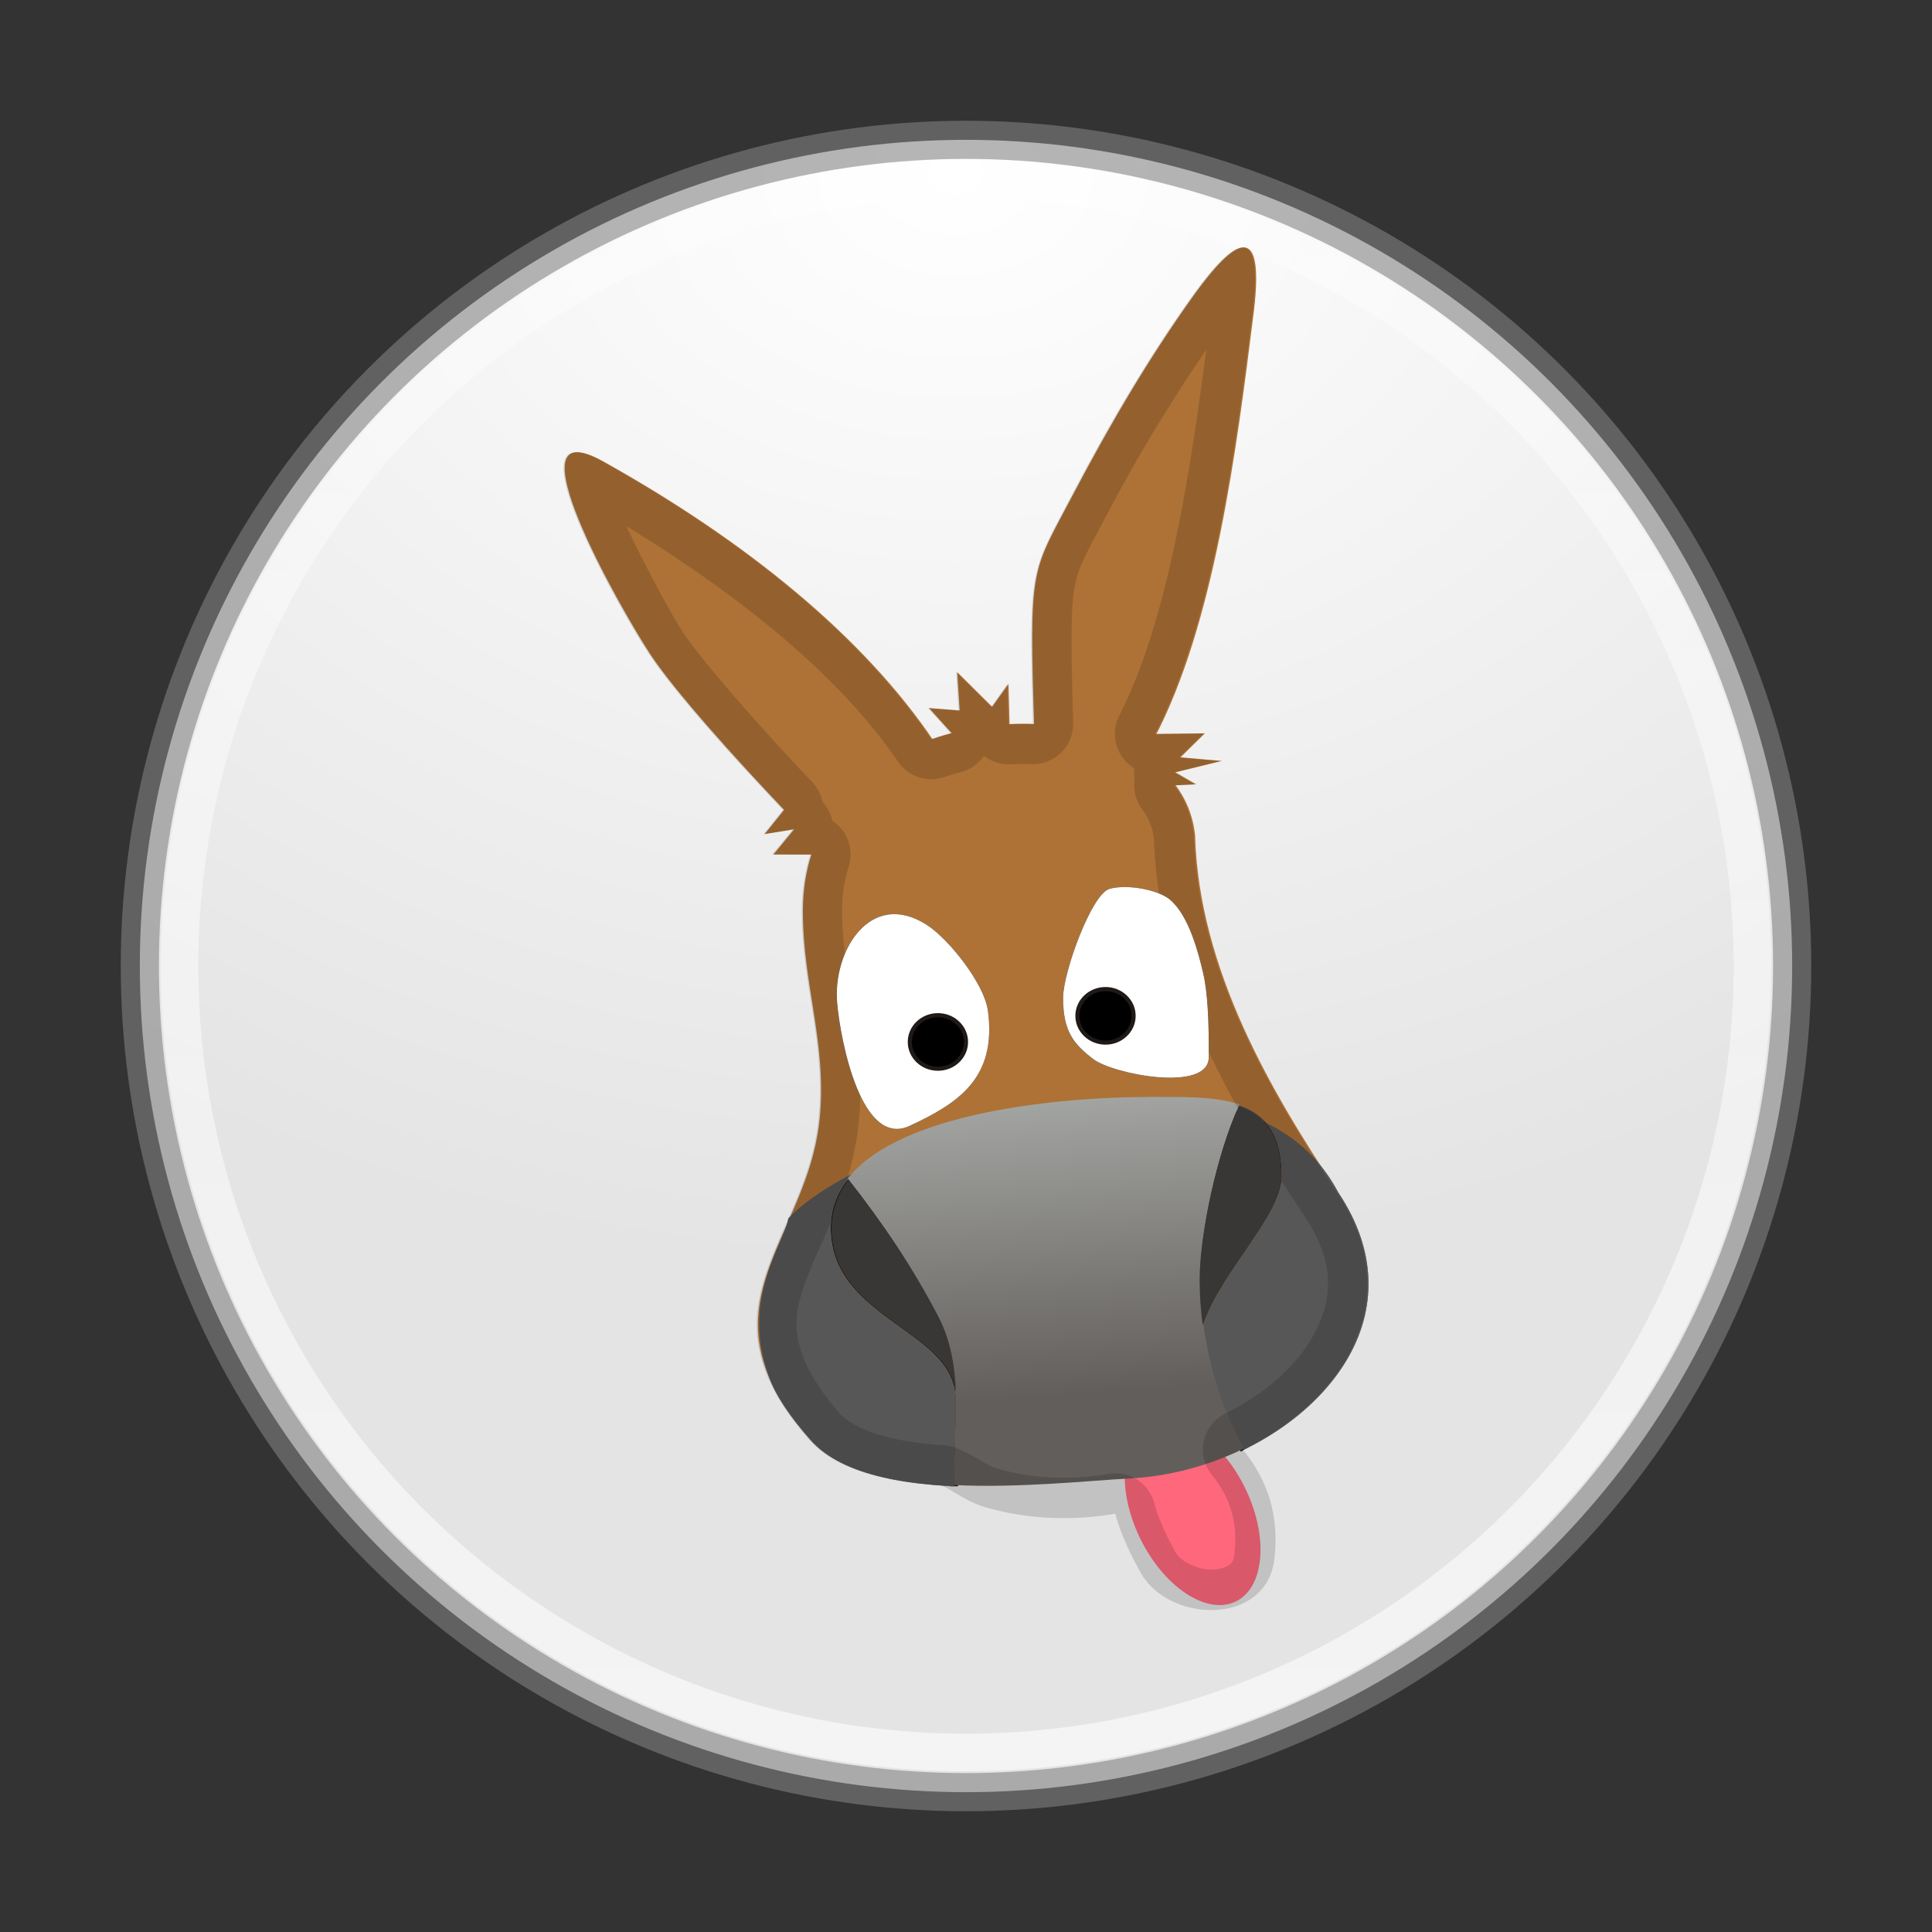 <?xml version="1.0" encoding="UTF-8" standalone="no"?>
<!-- Created with Inkscape (http://www.inkscape.org/) -->

<svg
   xmlns:dc="http://purl.org/dc/elements/1.1/"
   xmlns:cc="http://creativecommons.org/ns#"
   xmlns:rdf="http://www.w3.org/1999/02/22-rdf-syntax-ns#"
   xmlns:svg="http://www.w3.org/2000/svg"
   xmlns="http://www.w3.org/2000/svg"
   xmlns:sodipodi="http://sodipodi.sourceforge.net/DTD/sodipodi-0.dtd"
   xmlns:inkscape="http://www.inkscape.org/namespaces/inkscape"
   id="svg4951"
   height="48"
   width="48"
   version="1.1"
   inkscape:version="0.91 r13725"
   sodipodi:docname="amule.svg">
  <rect width="100%" height="100%" fill="#333333" stroke="none"/>
  <sodipodi:namedview
     pagecolor="#ffffff"
     bordercolor="#666666"
     borderopacity="1"
     objecttolerance="10"
     gridtolerance="10"
     guidetolerance="10"
     inkscape:pageopacity="0"
     inkscape:pageshadow="2"
     inkscape:window-width="1535"
     inkscape:window-height="876"
     id="namedview51"
     showgrid="false"
     inkscape:zoom="1"
     inkscape:cx="24"
     inkscape:cy="19.941129"
     inkscape:window-x="65"
     inkscape:window-y="24"
     inkscape:window-maximized="1"
     inkscape:current-layer="svg4951" />
  <defs
     id="defs4953">
    <radialGradient
       id="radialGradient3037"
       gradientUnits="userSpaceOnUse"
       cy="-17.681"
       cx="14.892"
       gradientTransform="matrix(-1.439 3.8089e-8 -2.8328e-8 -1.07 45.169 -14.596)"
       r="25.571">
      <stop
         id="stop3767"
         stop-color="#fff"
         offset="0" />
      <stop
         id="stop3769"
         stop-color="#e4e4e4"
         offset="1" />
    </radialGradient>
    <linearGradient
       id="linearGradient3039"
       y2="32.568"
       gradientUnits="userSpaceOnUse"
       x2="15.124"
       gradientTransform="matrix(.764 0 0 .764 12.377 18.778)"
       y1="-18.801"
       x1="15.124">
      <stop
         id="stop3777"
         stop-color="#fff"
         stop-opacity=".588"
         offset="0" />
      <stop
         id="stop3779"
         stop-color="#fff"
         offset="1" />
    </linearGradient>
    <linearGradient
       id="linearGradient4970"
       y2="26.951"
       gradientUnits="userSpaceOnUse"
       x2="24.835"
       gradientTransform="matrix(1.028 0 0 1.014 .351 -.346)"
       y1="34.544"
       x1="25.41">
      <stop
         id="stop8156"
         stop-color="#625e5c"
         offset="0" />
      <stop
         id="stop8158"
         stop-color="#a6a8a5"
         offset="1" />
    </linearGradient>
  </defs>
  <circle
     id="path2985"
     cy="24"
     cx="24"
     r="20.526"
     fill="url(#radialGradient3037)" />
  <circle
     id="path3755"
     stroke-width=".948"
     stroke-opacity=".588"
     stroke="#828282"
     cy="24"
     cx="24"
     r="20.526"
     fill="none" />
  <circle
     id="path3773"
     stroke-width=".933"
     stroke-opacity=".588"
     stroke="url(#linearGradient3039)"
     cy="24"
     cx="24"
     r="19.54"
     fill="none" />
  <path
     id="path4791"
     fill="#ae7236"
     d="m23.204 18.417c-1.748-2.594-4.657-4.968-8.214-6.953-2.423-1.352 0.413 3.648 1.171 4.797 0.602 0.912 2.098 2.575 3.294 3.833 0.311 0.327 0.601 0.627 0.851 0.879 0.525-1.268 1.626-2.111 2.898-2.555z" />
  <path
     id="path4793"
     fill="#ae7236"
     d="m25.696 18.134c0.998 0.042 1.944 0.301 2.663 0.766 0.109-0.176 0.214-0.36 0.314-0.55 1.496-2.835 2.047-7.151 2.474-10.575 0.343-2.75-0.792-1.424-1.569-0.326-0.997 1.408-1.926 2.95-2.946 4.89s-1.06 1.678-0.937 5.794z" />
  <path
     id="path4795"
     fill="none"
     d="m29.692 20.753c-0.422-4.061-9.743-3.844-9.743 1.883 0 1.833 0.59 3.249 0.422 5.111-0.281 3.099-3.167 4.688-0.234 8.025 1.481 1.686 6.048 1.089 7.963 0.986 3.673-0.196 7.569-3.509 5.153-7.129-1.662-2.49-3.466-5.548-3.56-8.877z" />
  <path
     id="path4797"
     d="m27.163 26.313c0.493 0.377 2.864 0.838 2.869-0.045 0.006-0.87-0.026-1.608-0.141-2.097-0.115-0.489-0.349-1.415-0.82-1.815-0.296-0.251-1.072-0.395-1.51-0.269-0.439 0.126-1.147 2.067-1.148 2.701-0.001 0.829 0.257 1.147 0.749 1.524z"
     stroke="#1f1a17"
     stroke-width=".204"
     fill="none" />
  <path
     id="path4799"
     d="m22.601 27.97c1.194-0.557 2.171-1.175 1.942-2.866-0.089-0.659-0.966-1.773-1.52-2.127-1.4-0.893-2.339 0.658-2.222 1.948 0.087 0.959 0.607 3.602 1.801 3.045z"
     stroke="#1f1a17"
     stroke-width=".204"
     fill="none" />
  <path
     id="path4803"
     fill="none"
     d="m23.174 18.358c-1.748-2.594-4.657-4.968-8.214-6.953-2.423-1.352 0.413 3.648 1.171 4.797 0.759 1.149 2.936 3.49 4.144 4.711" />
  <path
     id="path4805"
     fill="none"
     d="m25.726 17.988c-0.123-4.116-0.083-3.854 0.937-5.794 1.02-1.94 1.949-3.482 2.946-4.89 0.777-1.098 1.912-2.424 1.569 0.326-0.456 3.653-1.053 8.323-2.789 11.124" />
  <polyline
     id="polyline4807"
     transform="matrix(5.922 0 0 5.668 9.925 5.382)"
     class="fil1 str1"
     points="3.171 2.262 3.384 2.26 3.282 2.365 3.455 2.381 3.261 2.431 3.347 2.483 3.253 2.488"
     fill="none" />
  <polyline
     id="polyline4809"
     transform="matrix(5.922 0 0 5.668 9.925 5.382)"
     class="fil1 str1"
     points="2.558 2.225 2.553 2.02 2.484 2.12 2.337 1.968 2.348 2.136 2.219 2.126 2.335 2.259"
     fill="none" />
  <polyline
     id="polyline4811"
     transform="matrix(5.922 0 0 5.668 9.925 5.382)"
     class="fil1 str1"
     points="1.604 2.585 1.517 2.699 1.641 2.678 1.554 2.788 1.731 2.788"
     fill="none" />
  <path
     id="path4813"
     d="m23.699 36.926c-0.002-1.503 0.227-2.994-0.406-4.206-0.635-1.216-1.337-2.268-2.232-3.409"
     stroke="#1f1a17"
     stroke-width=".204"
     fill="none" />
  <path
     id="path4815"
     d="m30.912 36.015c-0.67-1.146-1.097-2.745-1.097-4.221 0-1.144 0.433-3.154 0.978-4.323"
     stroke="#1f1a17"
     stroke-width=".204"
     fill="none" />
  <path
     id="path4817"
     d="m23.734 34.793c0.056-1.739-3.095-1.981-3.095-4.284 0-2.749 5.48-3.226 7.896-3.226 1.795 0 3.308-0.078 3.308 1.942 0 0.959-1.505 2.365-1.953 3.68"
     stroke="#1f1a17"
     stroke-width=".204"
     fill="none" />
  <path
     id="path4821"
     fill="#ae7236"
     d="m26.413 24.788c0.001-0.635 0.709-2.576 1.148-2.701 0.439-0.126 1.214 0.018 1.51 0.269 0.471 0.399 0.705 1.325 0.82 1.815 0.115 0.489 0.146 1.228 0.141 2.097-0.006 0.883-2.377 0.422-2.869 0.045-0.493-0.377-0.751-0.695-0.749-1.524zm2.123 2.495c0.863 0 1.661-0.018 2.257 0.188 0.643 0.222 1.051 0.705 1.051 1.754 0 0.959-1.505 2.365-1.953 3.68 0.151 1.129 0.517 2.248 1.021 3.11 0.286-0.14 0.56-0.297 0.82-0.47 0.739-0.491 1.356-1.109 1.76-1.812 0.68-1.187 0.75-2.619-0.24-4.102-1.662-2.49-3.466-5.548-3.56-8.877-0.05-0.485-0.228-0.909-0.501-1.27-0.214-0.282-0.486-0.526-0.802-0.73-0.719-0.464-1.665-0.723-2.663-0.766-0.216-0.009-0.435-0.008-0.655 0.003-0.442 0.023-0.888 0.088-1.321 0.195-0.195 0.049-0.388 0.106-0.577 0.172-1.272 0.444-2.373 1.287-2.898 2.555-0.037 0.089-0.071 0.18-0.102 0.274-0.145 0.436-0.225 0.919-0.225 1.449 0 1.833 0.59 3.249 0.422 5.111-0.233 2.571-2.259 4.102-1.268 6.455 0.203 0.483 0.534 1.001 1.034 1.57 0.404 0.46 1.037 0.75 1.784 0.926 0.408 0.097 0.85 0.159 1.307 0.197 0.156 0.013 0.313 0.023 0.471 0.03-0.001-0.724 0.052-1.445 0.036-2.133-0.001-0.06-0.003-0.119-0.006-0.179-0.157-1.58-3.089-1.884-3.089-4.105 0-0.461 0.154-0.857 0.421-1.199 1.329-1.697 5.463-2.027 7.474-2.027zm-5.514-4.306c0.554 0.354 1.431 1.468 1.52 2.127 0.229 1.691-0.748 2.309-1.942 2.866-1.194 0.557-1.714-2.086-1.801-3.045-0.117-1.29 0.822-2.841 2.222-1.948z" />
  <path
     id="path4823"
     fill="#575757"
     d="m26.413 24.788c0.001-0.635 0.709-2.576 1.148-2.701 0.439-0.126 1.214 0.018 1.51 0.269 0.471 0.399 0.705 1.325 0.82 1.815 0.115 0.489 0.146 1.228 0.141 2.097-0.006 0.883-2.377 0.422-2.869 0.045-0.493-0.377-0.751-0.695-0.749-1.524zm2.123 2.495c0.863 0 1.661-0.018 2.257 0.188 0.643 0.222 1.051 0.705 1.051 1.754 0 0.959-1.505 2.365-1.953 3.68 0.151 1.129 0.517 2.248 1.021 3.11 0.286-0.14 0.56-0.297 0.82-0.47 0.739-0.491 1.356-1.109 1.76-1.812 0.68-1.187 0.75-2.619-0.24-4.102-2.4-4.634-11.868-1.318-13.668 0.641-0.093 0.623-1.192 1.974-0.482 3.931 0.179 0.492 0.534 1.001 1.034 1.57 0.404 0.46 1.037 0.75 1.784 0.926 0.408 0.097 0.85 0.159 1.307 0.197 0.156 0.013 0.313 0.023 0.471 0.03-0.001-0.724 0.052-1.445 0.036-2.133-0.001-0.06-0.003-0.119-0.006-0.179-0.157-1.58-3.089-1.884-3.089-4.105 0-0.461 0.154-0.857 0.421-1.199 1.329-1.697 5.463-2.027 7.474-2.027zm-5.514-4.306c0.554 0.354 1.431 1.468 1.52 2.127 0.229 1.691-0.748 2.309-1.942 2.866-1.194 0.557-1.714-2.086-1.801-3.045-0.117-1.29 0.822-2.841 2.222-1.948z" />
  <ellipse
     id="ellipse4825"
     rx=".749"
     ry=".716"
     stroke="#1f1a17"
     cy="25.888"
     cx="23.303"
     stroke-width=".204" />
  <ellipse
     id="ellipse4829"
     rx=".749"
     ry=".716"
     stroke="#1f1a17"
     cy="25.239"
     cx="27.466"
     stroke-width=".204" />
  <ellipse
     style="opacity:1;fill:#ff677c;fill-opacity:1"
     id="path4179"
     cx="10.587"
     cy="46.429"
     rx="1.446"
     ry="2.44"
     transform="matrix(0.913,-0.409,0.43,0.903,0,0)" />
  <path
     id="path4835"
     fill="url(#linearGradient4970)"
     d="m28.536 27.254c-2.011 0-6.146 0.331-7.474 2.027 0.894 1.142 1.597 2.194 2.232 3.409 0.302 0.578 0.408 1.219 0.436 1.894 0.006 0.058 0.008 0.117 0.006 0.179 0.016 0.689-0.037 1.409-0.036 2.133 1.643 0.078 3.391-0.113 4.401-0.167 0.235-0.013 0.47-0.038 0.705-0.075 0.727-0.115 1.446-0.346 2.108-0.669-0.504-0.862-0.871-1.98-1.021-3.11-0.05-0.372-0.076-0.745-0.076-1.111 0-1.144 0.433-3.154 0.978-4.323-0.596-0.206-1.394-0.188-2.257-0.188z" />
  <path
     id="path4841"
     fill="#ae7236"
     d="m23.766 18.349c0.433-0.108 0.878-0.172 1.321-0.195l-0.031-1.162-0.406 0.568-0.868-0.862 0.062 0.954-0.763-0.06 0.685 0.757z" />
  <path
     id="path4843"
     fill="#ae7236"
     d="m20.366 20.958c-0.249-0.252-0.54-0.552-0.851-0.879l-0.517 0.644 0.732-0.119-0.514 0.626 1.048 0.002c0.031-0.093 0.065-0.185 0.102-0.274z" />
  <path
     id="path4845"
     fill="#ae7236"
     d="m28.674 18.233c-0.1 0.19-0.205 0.374-0.314 0.55 0.316 0.204 0.588 0.447 0.802 0.73l0.556-0.027-0.514-0.298 1.153-0.283-1.028-0.089 0.607-0.596-1.262 0.015z" />
  <path
     id="path4556"
     opacity=".15"
     style="color-rendering:auto;text-decoration-color:#000000;color:#000000;isolation:auto;mix-blend-mode:normal;shape-rendering:auto;solid-color:#000000;block-progression:tb;text-decoration-line:none;text-decoration-style:solid;image-rendering:auto;white-space:normal;text-indent:0;text-transform:none"
     d="m30.873 6.148c-0.337-0.004-0.887 0.685-1.324 1.303-0.997 1.408-1.926 2.95-2.945 4.891-1.004 1.91-1.058 1.726-0.941 5.646-0.201-0.007-0.406-0.006-0.609 0.004l-0.027-1-0.404 0.568-0.869-0.861 0.062 0.953-0.762-0.061 0.564 0.627c-0.159 0.042-0.318 0.086-0.473 0.141-0.003 0.001-0.006 0.003-0.01 0.004-1.752-2.572-4.642-4.927-8.174-6.898-2.423-1.352 0.411 3.648 1.17 4.797 0.602 0.912 2.099 2.574 3.295 3.832 0.01 0.01 0.018 0.017 0.027 0.027l-0.484 0.604 0.73-0.119-0.514 0.625 0.947 0.002c-0.136 0.425-0.213 0.892-0.213 1.404 0 1.833 0.591 3.249 0.422 5.111-0.233 2.571-2.26 4.102-1.27 6.455 0.203 0.483 0.535 1.002 1.035 1.57 0.404 0.46 1.037 0.749 1.783 0.926 0.408 0.097 0.85 0.159 1.307 0.197 0.067 0.005 0.136 0.009 0.203 0.014 0.335 0.149 0.598 0.402 1.139 0.553 1.128 0.313 2.204 0.308 3.172 0.145 0.132 0.5 0.354 0.967 0.623 1.453 0.706 1.276 3.128 1.33 3.326-0.314 0.054-0.445 0.038-0.875-0.057-1.289-0.115-0.502-0.35-0.98-0.721-1.441 0.286-0.14 0.561-0.296 0.82-0.469 0.739-0.491 1.357-1.109 1.76-1.812 0.68-1.187 0.75-2.62-0.24-4.104-1.662-2.49-3.467-5.548-3.561-8.877-0.049-0.474-0.222-0.887-0.484-1.242l0.51-0.025-0.514-0.297 1.152-0.283-1.027-0.09 0.607-0.596-1.207 0.014c1.453-2.837 1.999-7.079 2.42-10.459 0.15-1.203 0.016-1.625-0.246-1.629zm-0.904 2.539c-0.413 3.171-0.973 6.772-2.16 9.09a1 1 0 0 0 0.371 1.31 1 1 0 0 0 0.01 0.277 1 1 0 0 0 0.184 0.74c0.167 0.226 0.264 0.456 0.295 0.75 0.127 3.641 2.047 6.821 3.723 9.33 0.813 1.218 0.727 2.14 0.205 3.051-0.31 0.54-0.816 1.057-1.447 1.477-0.22 0.146-0.456 0.282-0.705 0.404a1 1 0 0 0 -0.34 1.523c0.288 0.359 0.446 0.692 0.525 1.039 0.067 0.291 0.079 0.598 0.037 0.945-0.021 0.17-0.053 0.198-0.123 0.252-0.07 0.054-0.211 0.113-0.4 0.121-0.378 0.017-0.812-0.202-0.934-0.422-0.251-0.453-0.431-0.845-0.531-1.225a1 1 0 0 0 -1.135 -0.73c-0.851 0.144-1.769 0.146-2.736-0.123-0.342-0.095-0.458-0.261-1-0.502a1 1 0 0 0 -0.34 -0.084c-0.076-0.005-0.14-0.01-0.188-0.014-0.419-0.035-0.812-0.092-1.158-0.174-0.63-0.149-1.063-0.384-1.263-0.611-0.445-0.507-0.711-0.938-0.863-1.299-0.37-0.88-0.203-1.453 0.178-2.376 0.381-0.924 1.028-2.072 1.166-3.6 0.192-2.116-0.418-3.583-0.418-5.201 0-0.413 0.059-0.773 0.164-1.1a1 1 0 0 0 -0.408 -1.143 1 1 0 0 0 0 -0.002 1 1 0 0 0 -0.242 -0.465 1 1 0 0 0 -0.256 -0.496c-0.042-0.044-0.05-0.051-0.027-0.027-1.18-1.241-2.696-2.953-3.186-3.695-0.273-0.413-0.927-1.621-1.406-2.635 2.888 1.765 5.318 3.749 6.75 5.852a1 1 0 0 0 1.158 0.379c0.028-0.01-0 0.001 0.008-0.002l0.012-0.004c0.112-0.039 0.239-0.076 0.387-0.115a1 1 0 0 0 0.568 -0.402 1 1 0 0 0 0.66 0.209c0.175-0.009 0.352-0.01 0.523-0.004a1 1 0 0 0 1.037 -1.029c-0.058-1.956-0.06-2.857 0.033-3.367 0.093-0.51 0.281-0.81 0.793-1.783 0.866-1.648 1.659-2.905 2.481-4.119z" />
  <path
     id="path4837"
     fill="#393736"
     d="m23.317 32.72c-0.635-1.216-1.337-2.268-2.232-3.409-0.267 0.341-0.421 0.738-0.421 1.199 0 2.221 2.932 2.524 3.089 4.105-0.028-0.675-0.134-1.316-0.436-1.894z" />
  <path
     id="path4839"
     fill="#393736"
     d="m30.782 27.481c-0.545 1.168-0.978 3.178-0.978 4.323 0 0.366 0.026 0.739 0.076 1.111 0.448-1.315 1.953-2.721 1.953-3.68 0-1.048-0.408-1.532-1.051-1.754z" />
  <path
     id="path4827"
     fill="#fff"
     d="m24.542 25.104c-0.089-0.659-0.966-1.773-1.52-2.127-1.4-0.893-2.339 0.658-2.222 1.948 0.087 0.959 0.607 3.602 1.801 3.045 1.194-0.557 2.171-1.175 1.942-2.866zm-1.24 0.067c0.413 0 0.749 0.321 0.749 0.716s-0.335 0.716-0.749 0.716-0.749-0.321-0.749-0.716 0.335-0.716 0.749-0.716z" />
  <path
     id="path4831"
     fill="#fff"
     d="m27.561 22.087c-0.439 0.126-1.147 2.067-1.148 2.701-0.001 0.829 0.257 1.147 0.749 1.524 0.493 0.377 2.864 0.838 2.869-0.045 0.006-0.87-0.026-1.608-0.141-2.097-0.115-0.489-0.349-1.415-0.82-1.815-0.296-0.251-1.072-0.395-1.51-0.269zm-0.095 2.435c0.413 0 0.749 0.321 0.749 0.716s-0.335 0.716-0.749 0.716-0.749-0.321-0.749-0.716 0.335-0.716 0.749-0.716z" />
</svg>

